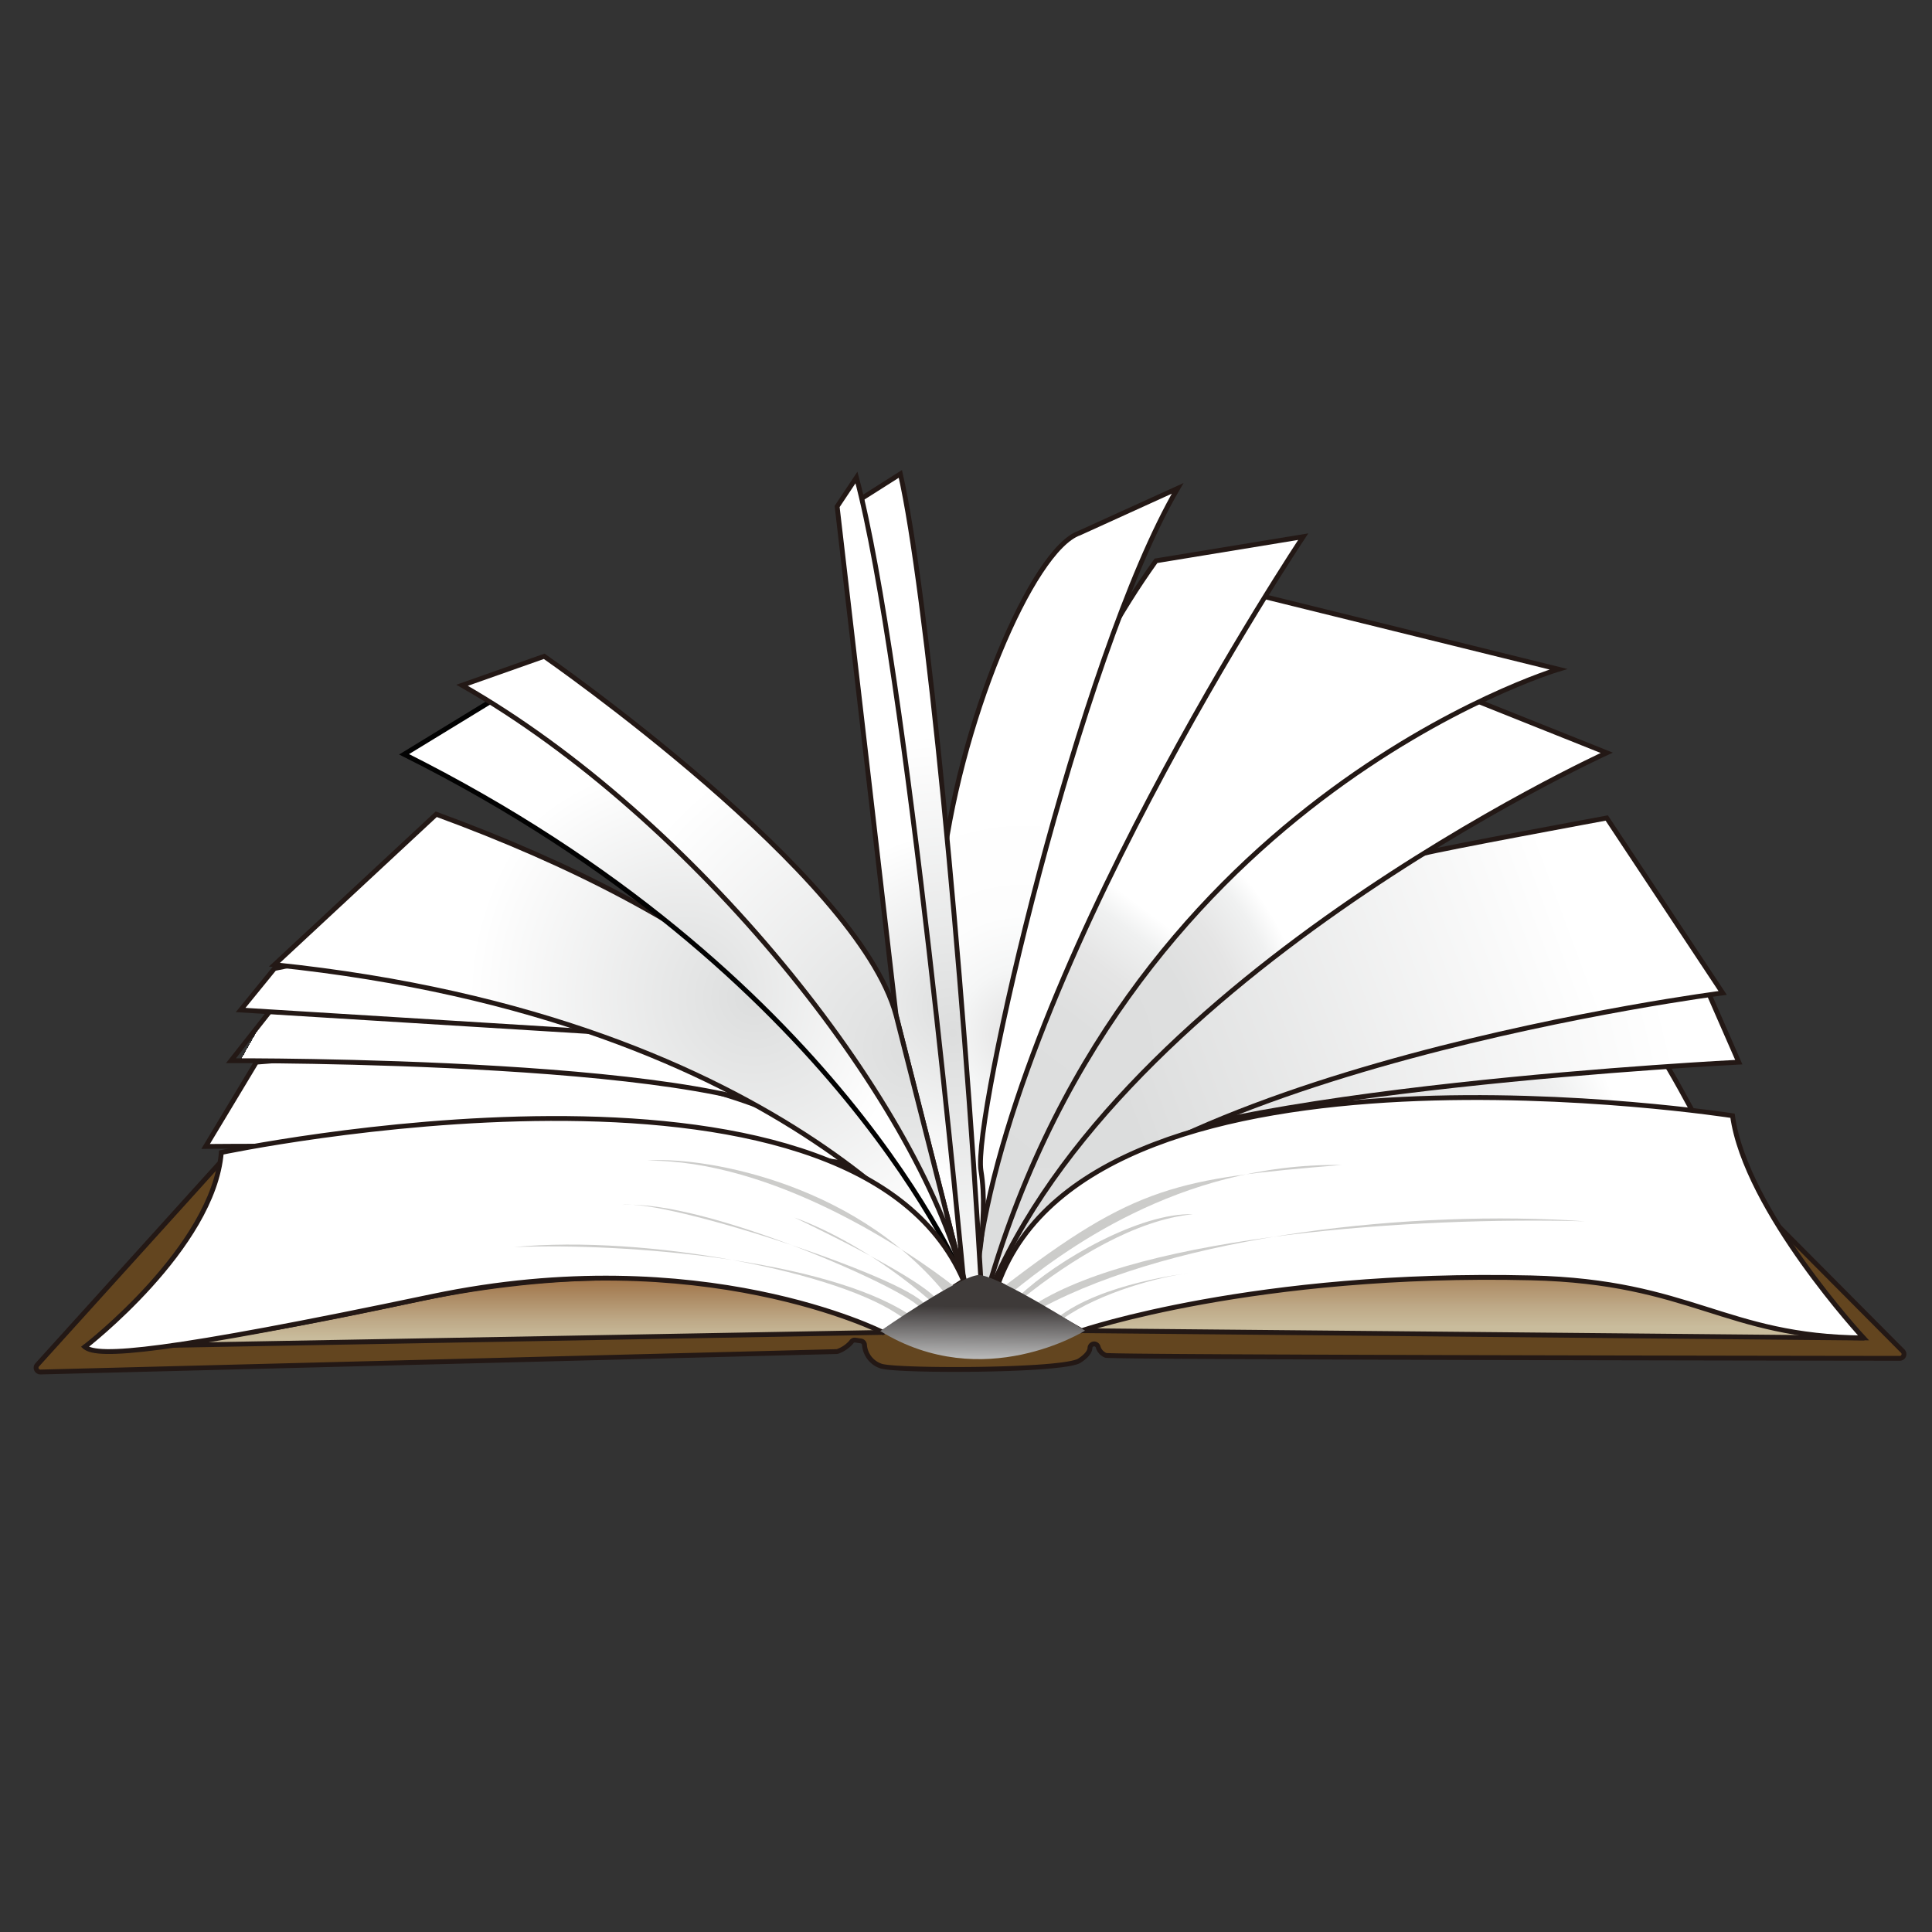 <svg xmlns="http://www.w3.org/2000/svg" xmlns:xlink="http://www.w3.org/1999/xlink" viewBox="0 0 400 400">
  <rect x="0" y="0" width="400" height="400" fill="#333333" stroke="none"/>
  <defs>
    <radialGradient id="a" cx="239.84" cy="246.01" r="109.68" fx="288.921" fy="344.092" gradientUnits="userSpaceOnUse">
      <stop offset="0" stop-color="#dcdddd"/>
      <stop offset=".47" stop-color="#dedfdf"/>
      <stop offset=".64" stop-color="#e5e5e5"/>
      <stop offset=".76" stop-color="#f0f1f1"/>
      <stop offset=".85" stop-color="#fff"/>
    </radialGradient>
    <radialGradient id="e" cx="215.04" cy="218.03" r="122.04" gradientUnits="userSpaceOnUse">
      <stop offset="0" stop-color="#dcdddd"/>
      <stop offset=".26" stop-color="#dedfdf"/>
      <stop offset=".35" stop-color="#e5e5e5"/>
      <stop offset=".42" stop-color="#f0f1f1"/>
      <stop offset=".46" stop-color="#fff"/>
    </radialGradient>
    <radialGradient id="i" cx="323.32" cy="321.86" r=".5" gradientUnits="userSpaceOnUse">
      <stop offset="0" stop-color="#dcdddd"/>
      <stop offset=".2" stop-color="#f5f6f6"/>
      <stop offset=".33" stop-color="#fff"/>
    </radialGradient>
    <radialGradient id="j" cx="211.84" cy="214.25" r="60.95" gradientUnits="userSpaceOnUse">
      <stop offset="0" stop-color="#dcdddd"/>
      <stop offset=".09" stop-color="#e9e9e9"/>
      <stop offset=".23" stop-color="#f5f6f6"/>
      <stop offset=".41" stop-color="#fdfdfd"/>
      <stop offset=".81" stop-color="#fff"/>
    </radialGradient>
    <radialGradient id="b" cx="197.3" cy="213.9" r="101.74" gradientUnits="userSpaceOnUse">
      <stop offset="0" stop-color="#dcdddd"/>
      <stop offset=".1" stop-color="#e2e3e3"/>
      <stop offset=".61" stop-color="#fff"/>
    </radialGradient>
    <radialGradient xlink:href="#a" id="k" cx="161.39" cy="233.92" r="114.6" fx="54.469" fy="192.66"/>
    <radialGradient id="l" cx="142.45" cy="225.65" r="83.64" fx="70.108" fy="183.661" gradientUnits="userSpaceOnUse">
      <stop offset="0" stop-color="#dcdddd"/>
      <stop offset=".56" stop-color="#dedfdf"/>
      <stop offset=".76" stop-color="#e5e5e5"/>
      <stop offset=".9" stop-color="#f0f1f1"/>
      <stop offset="1" stop-color="#fff"/>
    </radialGradient>
    <radialGradient xlink:href="#b" id="m" cx="156.17" cy="206.48" r="97.14"/>
    <radialGradient xlink:href="#b" id="n" cx="141.58" cy="205.22" r="77.58"/>
    <radialGradient xlink:href="#b" id="o" cx="198.42" cy="208.52" r="59.52"/>
    <radialGradient xlink:href="#b" id="p" cx="189.08" cy="217.02" r="113.1"/>
    <linearGradient id="c" x1="100.2" x2="100.2" y1="262.36" y2="287.36" gradientUnits="userSpaceOnUse">
      <stop offset="0" stop-color="#956134"/>
      <stop offset=".14" stop-color="#a37a50"/>
      <stop offset=".44" stop-color="#bea987"/>
      <stop offset=".59" stop-color="#c9bc9c"/>
    </linearGradient>
    <linearGradient xlink:href="#c" id="f" x1="304.85" x2="304.85" y1="258.19" y2="286.2"/>
    <linearGradient id="d" x1="234.33" x2="370.95" y1="236.78" y2="203.42" gradientUnits="userSpaceOnUse">
      <stop offset="0" stop-color="#dcdddd"/>
      <stop offset=".81" stop-color="#fff"/>
    </linearGradient>
    <linearGradient xlink:href="#d" id="g" x1="232.07" x2="348.08" y1="226.72" y2="183.8"/>
    <linearGradient xlink:href="#e" id="h" x1="207.21" x2="288.93" y1="244.21" y2="135.2"/>
    <linearGradient id="q" x1="203.51" x2="203.25" y1="270.52" y2="296.34" gradientUnits="userSpaceOnUse">
      <stop offset="0" stop-color="#3e3a39"/>
      <stop offset=".09" stop-color="#595656"/>
      <stop offset=".47" stop-color="#c9caca"/>
    </linearGradient>
  </defs>
  <g stroke="#231815" stroke-linejoin="round" data-name="レイヤー 14">
    <path fill="#63451f" d="M45.3 241 7.7 282.59a.88.88 0 0 0 .67 1.47l164.8-4.23a.81.81 0 0 0 .31-.06 6.75 6.75 0 0 0 2.77-1.9.81.81 0 0 1 .81-.42l1.18.18a.87.87 0 0 1 .74.76 5 5 0 0 0 3.52 4.47c3.7 1.06 37.7 1 41-1.16 1.68-1.1 2.12-2 2.16-2.58a.89.89 0 0 1 .87-.88.86.86 0 0 1 .81.58 2.68 2.68 0 0 0 1.59 1.79c1.34.41 145.19.6 164.39.62a.87.87 0 0 0 .62-1.49l-41.87-42.11a.86.86 0 0 0-.64-.26l-305.49 3.32a.93.93 0 0 0-.64.31Z"/>
    <path fill="url(#c)" d="M182.82 275.86c-5.12-3.5-40.25-19-98-6.5s-67.25 9.5-67.25 9.5Z"/>
    <path fill="url(#f)" d="M223.88 275.5c19.94-10.93 50.69-19.8 105.28-10.93 51.4 8.36 56.66 12.46 56.66 12.46Z"/>
  </g>
  <g stroke-miterlimit="10" data-name="ページ１">
    <path fill="url(#a)" stroke="#231815" d="M342.74 217.27c1.56.57 14.29 25.32 14.29 25.32s-93.72-22.39-150.38 10.27c0 0 67.74-60.79 136.09-35.59Z"/>
    <path fill="url(#d)" stroke="#231815" d="m353.91 206 6.09 13.91s-110.67 5.49-136.51 21.71S299.5 185.73 353.91 206Z"/>
    <path fill="url(#g)" stroke="#231815" d="M294.81 176.68c3.6-1 37.85-7.32 37.85-7.32l24 36.22s-123 15.77-150 58c-.01.03 17.63-68.42 88.15-86.9Z"/>
    <path fill="url(#e)" stroke="#231815" d="m306.19 145.28 26.47 10.58s-104.59 47.69-129.46 116l-16.78-8.26s76.3-122.24 119.77-118.32Z"/>
    <path fill="url(#h)" stroke="#231815" d="m261.91 123.56 60.75 15s-91.59 27.33-119.46 133.31l-16.78-8.26s54.08-118.02 75.49-140.05Z"/>
    <path fill="url(#i)" stroke="#231815" d="m239.33 116.11 30.49-5s-62 93-67.75 153.46c-6.26-41.71 6.84-106.01 37.26-148.46Z"/>
    <path fill="url(#j)" stroke="#231815" d="m223.48 110.36 20.34-9.25c-20.34 34.75-42.5 130.53-40.72 141.28 1.73 10.42-1.56 24-1.56 24L194.85 182c3.47-32.14 18.93-68.3 28.63-71.64Z"/>
    <path fill="url(#b)" stroke="#231815" d="m178.41 103.19 8-5.07c5.32 23.29 12.89 101 16.78 168.64l-9.19 1.91Z"/>
    <path fill="url(#k)" stroke="#231815" d="m53.07 219.91-10.5 17.45s129.1-1.1 137.63 5c0 .03-26.88-30.89-127.13-22.45Z"/>
    <path fill="url(#l)" stroke="#231815" d="m55.82 209.45-8 10.16s107.59-.5 120.25 14.25c0 0-66.26-41.2-112.25-24.41Z"/>
    <path fill="#fff" stroke="#231815" d="m56.82 200.52-7 8.59L129 214s-21.33-19.48-33.29-19.36-38.89 5.88-38.89 5.88Z"/>
    <path fill="url(#m)" stroke="#231815" d="M199.51 264.39s-34.69-53.5-142.69-64.66l33.5-31.15c56.16 20.61 97.1 49.94 109.19 95.81Z"/>
    <path fill="url(#n)" stroke="#020202" d="M101.46 145.3c2.6-1.29 71.64 50.65 85.76 86.27 9.61 24.25 10.31 24.13 12.29 33.6 0 0-25.85-64-115.85-109Z"/>
    <path fill="url(#o)" stroke="#231815" d="m177.32 98.86-4 6 12.2 105.33 14 55s-11.82-127.58-22.2-166.33Z"/>
    <path fill="url(#p)" stroke="#231815" d="m185.52 210.19 14 55c-9.68-38-55.94-96-103.85-123.31l17-6s65.05 45.12 72.85 74.31Z"/>
    <path fill="#fff" stroke="#231815" d="M385.82 277s-24.45-26.4-27.12-46c0 0-131.78-20.64-152 34.72l17.23 9.79S260 263.21 317 264.57c33.32.79 40 12.19 68.82 12.43Zm-368.25 1.86s26.63-20.5 28.25-40.25c0 0 130.5-27.63 153.69 26.56l-16.69 10.69s-37.55-19.16-93.33-7.45-69.29 12.7-71.92 10.45Z"/>
  </g>
  <g fill="#ccccca" data-name="レイヤー 13">
    <path d="m207.83 266.38 1.86 1.05c9.65-7.78 34.13-26.67 68-26.23-33.87 2.8-42.5 4.16-69.86 25.18Zm6.48 3.62 1.35.77c28.16-15.07 76.85-20.41 112.5-17.91-35.65-1-91.29 2.93-113.85 17.14Z"/>
    <path d="m211 268.33.91.34c9.87-7.93 23.32-16.18 35.08-17.27-10.75-.4-27.99 9.34-35.99 16.93Zm8 4.46.91.34c8-5.7 20.67-8.88 26.12-9.52-.03 0-17.98 2.03-27.03 9.18Zm-23.45-5.16 2.77-.69C188 258.67 159.86 240.13 134 240.3c10.1-.94 42.09 3.7 61.55 27.33Z"/>
    <path d="m193.83 268.84-1.1.55c-11.26-9.77-22.09-15.12-28.26-17.31 0 0 24.8 11.68 29.36 16.76Z"/>
    <path d="m191.43 270-1.11.6c-3.28-4-44.29-22.22-61.53-21.14 9.21-1.27 58.33 14.9 62.64 20.54Z"/>
    <path d="m188 272-1.19.76c-12.57-9.33-52.71-17.2-80.39-14.57 23.78-.92 64.28 2.68 81.58 13.81Z"/>
  </g>
  <path fill="url(#q)" d="M182.25 275.58s16.51-11.51 20.39-11.59 22 11.5 22 11.5-21.02 13.22-42.39.09Z" data-name="レイヤー 7"/>
</svg>